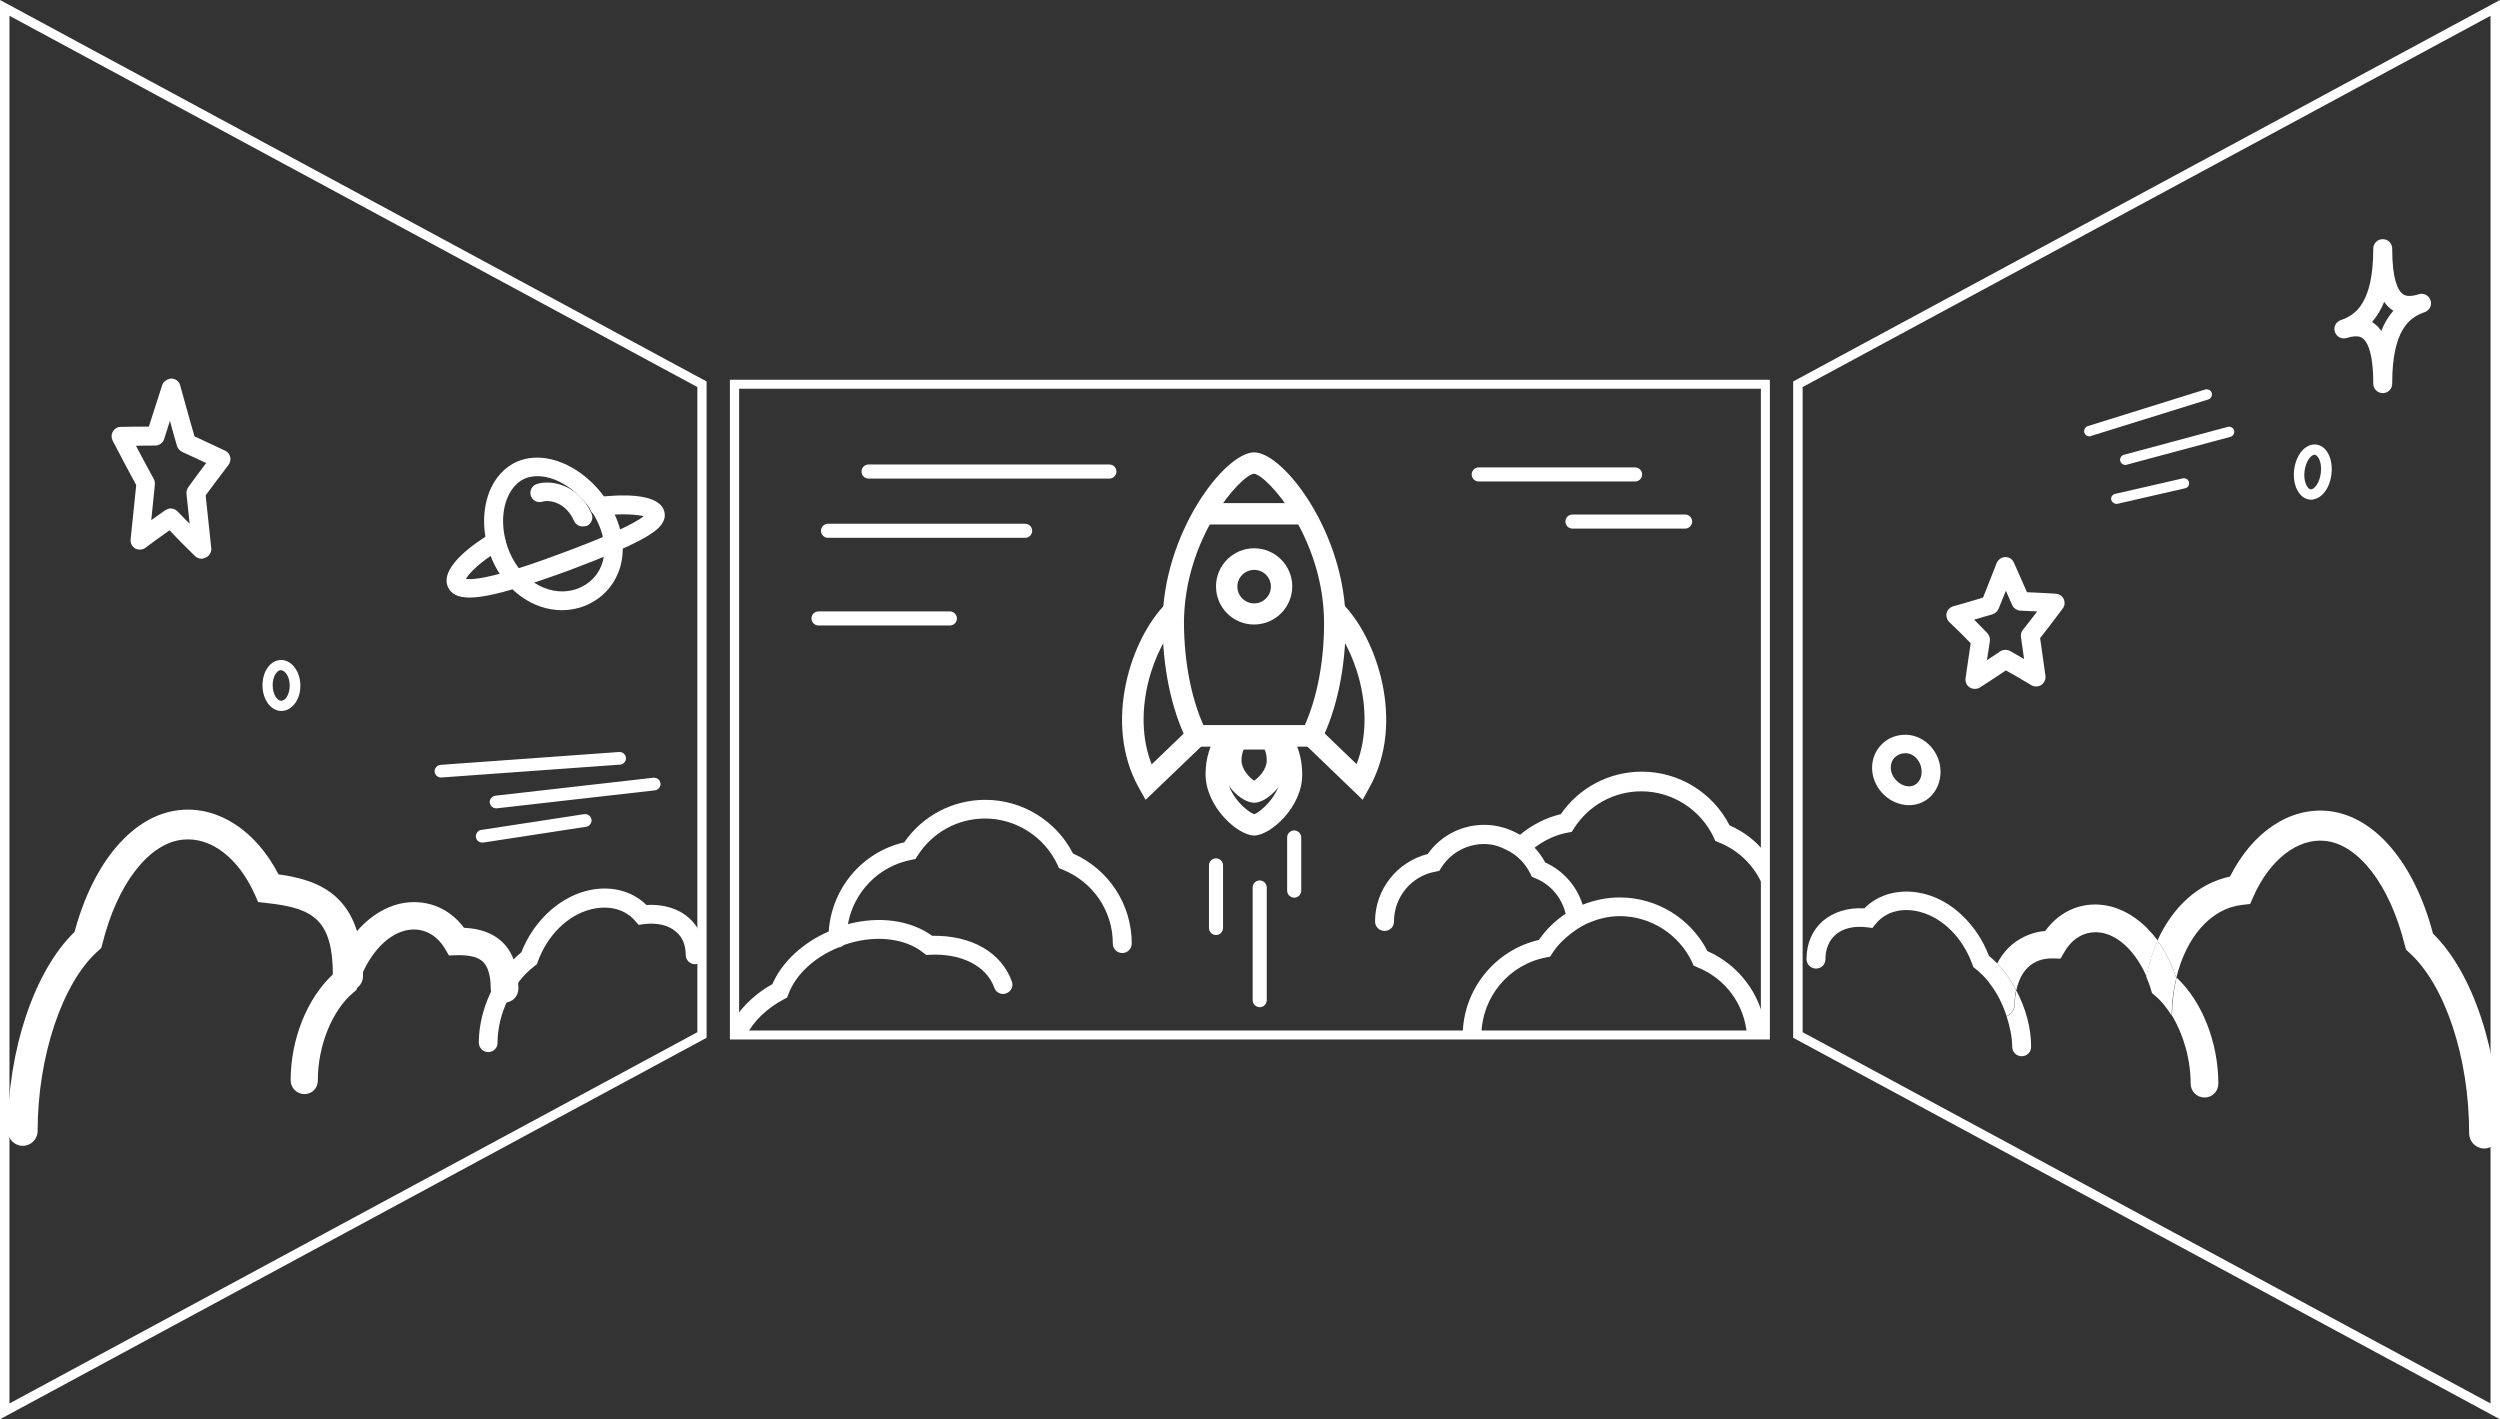 <?xml version="1.0" encoding="utf-8"?>
<!-- Generator: Adobe Illustrator 22.1.0, SVG Export Plug-In . SVG Version: 6.00 Build 0)  -->
<!DOCTYPE svg PUBLIC "-//W3C//DTD SVG 1.1//EN" "http://www.w3.org/Graphics/SVG/1.1/DTD/svg11.dtd">
<svg version="1.1" id="レイヤー_1" xmlns="http://www.w3.org/2000/svg" xmlns:xlink="http://www.w3.org/1999/xlink" x="0px"
	 y="0px" width="1029.6px" height="584.5px" viewBox="0 0 1029.6 584.5" style="enable-background:new 0 0 1029.6 584.5;"
	 xml:space="preserve">
<rect x="0" y="0" width="1029.6" height="584.5" fill="#333333" stroke="none"/>
<g>
	<g>
		<g>
			<g>
				<path style="fill:#FFFFFF;" d="M1029.6,584.5l-2.8-1.5L738.5,427.4V157.1L1029.6,0V584.5z M742.4,425.1L1025.7,578V6.5L742.4,159.4
					V425.1z"/>
			</g>
			<g>
				<path style="fill:#FFFFFF;" d="M0,584.5V0l2.8,1.5L291,157.1v270.3L0,584.5z M3.9,6.5V578l283.3-152.9V159.4L3.9,6.5z"/>
			</g>
			<g>
				<g>
					<g>
						<g>
							<path style="fill:#FFFFFF;" d="M1002,384.5c-7.7-29.3-24.1-48.5-43.1-50.5c-16-1.6-31.2,8.6-40.5,27c-13.1,2.8-23.6,12.5-29.9,26.4
								c3.2,4.3,5.8,9.4,7.7,15.2c0,0,0.1,0.1,0.1,0.1c4-16.6,14.1-28.5,26.9-30l3.5-0.4l1.4-3.2c6.8-15.2,18.2-23.9,29.4-22.8
								c13.9,1.4,26.8,18.3,32.9,43l0.5,1.8l1.4,1.3c14.7,13.3,24.6,43.1,24.6,74.4c0,3.4,2.8,6.2,6.2,6.2c3.4,0,6.2-2.8,6.2-6.2
								C1029.3,433.2,1018.4,400.5,1002,384.5z"/>
							<path style="fill:#FFFFFF;" d="M902.2,446.3c0,3.1,2.5,5.7,5.7,5.7s5.7-2.5,5.7-5.7c0-17-6.7-33.9-17.2-43.7
								c-1.2,4.9-1.8,10.1-1.9,15.6C899.2,426,902.2,436.2,902.2,446.3z"/>
							<path style="fill:#FFFFFF;" d="M868.8,373.2c-10.3-2.4-20.2,1.5-26.5,10.2c-5.7,0.5-10.9,2.9-15,6.8c-1.9,1.9-3.5,4.2-4.8,6.6
								c3.1,3.2,5.7,7,7.9,11.1c0.8-3.9,2.4-7.2,4.8-9.5c2.7-2.6,6.1-3.7,10-3.7l3.4,0.1l1.7-2.9c3.7-6.3,9.6-9,16-7.6
								c7,1.6,13.6,8.4,17.7,17.8c1.1-5.3,2.6-10.3,4.6-14.8C883.2,380,876.3,375,868.8,373.2z"/>
							<path style="fill:#FFFFFF;" d="M888.5,387.4c-2,4.5-3.5,9.5-4.6,14.8c0.7,1.7,1.4,3.4,1.9,5.2l0.5,1.6l1.3,1.1c2.6,2.2,4.8,5,6.8,8.2
								c0-5.5,0.7-10.8,1.9-15.6c0,0-0.1-0.1-0.1-0.1C894.3,396.8,891.7,391.7,888.5,387.4z"/>
							<path style="fill:#FFFFFF;" d="M826.4,418.6c1.3,4.1,2.3,8.3,2.3,12.5c0,2.1,1.7,3.9,3.9,3.9s3.9-1.7,3.9-3.9c0-7.9-2.3-16-6.1-23.2
								c-0.4,1.8-0.6,3.6-0.6,5.6C829.8,415.7,828.4,417.7,826.4,418.6z"/>
							<path style="fill:#FFFFFF;" d="M819.1,393.6c-4.9-12.7-14.9-22.4-26.3-25.4c-9.6-2.5-18.9-0.3-25,5.9c-6.8-0.4-12.8,1.5-17.2,5.3
								c-4.3,3.8-6.6,9.3-6.6,15.6c0,2.1,1.7,3.9,3.9,3.9s3.9-1.7,3.9-3.9c0-4.1,1.4-7.5,4-9.9c3.1-2.8,7.8-3.9,13.2-3.2l2.1,0.3
								l1.4-1.7c4.1-5.1,11-6.9,18.4-4.9c9.3,2.5,17.5,10.7,21.4,21.6l0.4,1.1l0.9,0.7c2.2,1.7,4.2,3.8,6,6.1c0.7-3,1.7-5.7,3.1-8.2
								C821.4,395.7,820.3,394.6,819.1,393.6z"/>
							<path style="fill:#FFFFFF;" d="M822.5,396.8c-1.4,2.5-2.4,5.3-3.1,8.2c3.1,3.9,5.4,8.6,7,13.5c2-0.9,3.3-2.8,3.3-5.1
								c0-2,0.2-3.8,0.6-5.6C828.2,403.8,825.6,400,822.5,396.8z"/>
						</g>
						<path style="fill:#FFFFFF;" d="M786.2,331.6c-0.5,0-1.1,0-1.6-0.1c-7.6-0.9-13.6-7.7-13.6-15.3c0-3.8,1.5-7.3,4.2-9.9
							c2.7-2.6,6.2-3.8,10.1-3.7c7.7,0.4,13.9,7.3,13.9,15.3c0,4.1-1.7,8-4.5,10.5C792.3,330.5,789.4,331.6,786.2,331.6z
							 M784.6,310.2c-1.5,0-3,0.6-4.1,1.6c-1.2,1.1-1.8,2.6-1.8,4.3c0,3.7,3.1,7.2,6.8,7.7c1.6,0.2,2.9-0.2,4-1.2
							c1.2-1.1,1.9-2.8,1.9-4.8c0-4-2.9-7.5-6.5-7.6C784.8,310.2,784.7,310.2,784.6,310.2z"/>
						<path style="fill:#FFFFFF;" d="M951.8,205.8c-1.3,0-2.6-0.5-3.7-1.4c-2.1-1.8-3.4-5-3.4-8.8c0-6.1,3.1-11.5,7.3-12.4
							c1.7-0.4,3.4,0,4.8,1.1c2.2,1.7,3.5,5.1,3.5,8.9c0,6.3-3.2,11.6-7.3,12.4C952.5,205.8,952.2,205.8,951.8,205.8z M953.3,187.3
							c-0.1,0-0.2,0-0.3,0c-1.9,0.4-4,4.1-4,8.3c0,2.9,1,4.8,1.8,5.5c0.5,0.5,1,0.4,1.2,0.4c1.8-0.4,3.9-4,3.9-8.3
							c0-3.1-1-4.9-1.9-5.6C953.8,187.4,953.5,187.3,953.3,187.3z"/>
						<path style="fill:#FFFFFF;" d="M813.3,283.7c-0.7,0-1.5-0.2-2.1-0.6c-1.3-0.8-1.9-2.3-1.7-3.8l2.1-14.4c-3.2-3.3-5.2-5.3-8.8-8.7
							c-1-1-1.4-2.4-1.1-3.7c0.3-1.3,1.4-2.4,2.7-2.8c5-1.4,7.8-2.2,12.3-3.6c2.1-5.2,3.3-8.4,5.6-14.2c0.6-1.4,1.9-2.4,3.5-2.5
							c0,0,0.1,0,0.1,0c1.5,0,2.9,0.9,3.5,2.3c2.2,4.9,3.4,7.7,5.4,12.2c4.2,0.2,7,0.3,11.8,0.6c1.4,0.1,2.7,0.9,3.3,2.2
							c0.6,1.3,0.5,2.8-0.4,3.9c-3.8,5.1-5.8,7.8-9.3,12.2l2.2,15.5c0.2,1.5-0.5,2.9-1.7,3.8c-1.3,0.8-2.9,0.8-4.1,0.1
							c-4.3-2.6-6.7-4-10.5-6.1c-3.9,2.6-6.4,4.3-10.8,7.1C814.8,283.5,814.1,283.7,813.3,283.7z M813,255.2
							c1.7,1.7,3.3,3.3,5.5,5.6c0.8,0.9,1.2,2.1,1,3.3l-1.2,7.8c1.6-1.1,3.3-2.2,5.4-3.6c1.2-0.8,2.8-0.9,4.1-0.2
							c2.3,1.3,4.1,2.3,5.8,3.3l-1.3-9.1c-0.1-1,0.1-2.1,0.8-2.9c2.4-3,4.1-5.2,5.9-7.6c-2.1-0.1-4.1-0.2-6.9-0.3
							c-1.5-0.1-2.8-1-3.4-2.3c-1-2.3-1.8-4.1-2.6-5.9c-0.9,2.2-1.8,4.5-3,7.4c-0.4,1.1-1.4,1.9-2.5,2.3
							C817.6,253.9,815.4,254.5,813,255.2z M819.7,249.2h0.1H819.7z"/>
						<g>
							<path style="fill:#FFFFFF;" d="M981.3,161.9c-2.1,0-3.9-1.7-3.9-3.9c0-13.5-2.7-17.5-4.4-18.7c-0.5-0.4-2.1-1.5-6.5-0.1
								c-2,0.6-4.2-0.4-4.9-2.5c-0.1-0.4-0.2-0.8-0.2-1.2c0-1.6,1-3.1,2.7-3.7c6.2-2.1,13.3-7.3,13.3-29.4c0-2.1,1.7-3.9,3.9-3.9
								s3.9,1.7,3.9,3.9c0,12.8,2.4,17.3,4.4,18.7c0.5,0.4,2.1,1.5,6.5,0.1c2-0.7,4.2,0.4,4.9,2.5c0.1,0.4,0.2,0.8,0.2,1.2
								c0,1.6-1,3.1-2.7,3.7c-6.2,2.1-13.3,7.3-13.3,29.4C985.2,160.2,983.5,161.9,981.3,161.9z M976.9,132.6
								c0.2,0.1,0.5,0.3,0.7,0.5c1.2,0.8,2.2,1.9,3.1,3.2c1.2-3,2.8-5.9,5-8.3c-0.2-0.2-0.5-0.3-0.7-0.5c-1.2-0.8-2.2-1.9-3.1-3.2
								C980.7,127.3,979.1,130.1,976.9,132.6z"/>
						</g>
						<path style="fill:#FFFFFF;" d="M860.4,179.7c-0.9,0-1.7-0.6-2-1.5c-0.3-1.1,0.3-2.3,1.4-2.7l48.4-15.1c1.1-0.3,2.3,0.3,2.7,1.4
							c0.3,1.1-0.3,2.3-1.4,2.7L861,179.6C860.8,179.7,860.6,179.7,860.4,179.7z"/>
						<path style="fill:#FFFFFF;" d="M875.3,191.5c-0.9,0-1.8-0.6-2.1-1.6c-0.3-1.1,0.4-2.3,1.5-2.6l42.8-11.5c1.1-0.3,2.3,0.4,2.6,1.5
							c0.3,1.1-0.4,2.3-1.5,2.6l-42.8,11.5C875.6,191.5,875.5,191.5,875.3,191.5z"/>
						<path style="fill:#FFFFFF;" d="M871.6,207.5c-1,0-1.8-0.7-2.1-1.6c-0.3-1.1,0.5-2.3,1.6-2.5L899,197c1.2-0.2,2.3,0.5,2.5,1.6
							c0.3,1.1-0.5,2.3-1.6,2.5l-27.9,6.4C871.9,207.5,871.7,207.5,871.6,207.5z"/>
					</g>
				</g>
			</g>
			<g>
				<path style="fill:#FFFFFF;" d="M728.9,428.1H300.6V156.4h428.3V428.1z M304.4,424.4h420.8V160.1H304.4V424.4z"/>
			</g>
			<g>
				<g>
					<g>
						<path style="fill:#FFFFFF;" d="M9.4,471.9c-3.4,0-6.2-2.8-6.2-6.2c0-33.4,11-65.9,27.5-81.9c7.8-29.1,24.3-48.3,43.4-50.2
							c15.9-1.6,31.3,8.5,40.6,26.5c17.4,2.4,34.8,9,34.8,41.9c0,3.4-2.8,6.2-6.2,6.2c-3.4,0-6.2-2.8-6.2-6.2c0-23.3-8-28-27.3-30.1
							l-3.5-0.4l-1.4-3.2c-6.8-15.1-18.1-23.7-29.6-22.5c-14,1.4-27,18.2-33.1,42.8l-0.5,1.8l-1.4,1.3c-14.6,13-24.8,43.4-24.8,74
							C15.5,469.2,12.7,471.9,9.4,471.9z"/>
						<path style="fill:#FFFFFF;" d="M125.4,450.6c-3.1,0-5.7-2.5-5.7-5.7c0-16.9,6.8-33.8,17.4-43.6c5.1-15.3,15.6-26.3,27.5-29.1
							c10.3-2.3,20.2,1.4,26.5,9.9c6.6,0.3,11.9,2.2,15.7,5.8c4.5,4.3,6.7,10.8,6.7,19.3c0,3.1-2.5,5.7-5.7,5.7
							c-3.1,0-5.7-2.5-5.7-5.7c0-5.3-1.1-9.1-3.2-11.1c-2.1-2-5.5-2.8-10.6-2.7l-3.4,0.1l-1.7-2.9c-3.7-6.1-9.7-8.9-16.1-7.4
							c-8.3,1.9-16.1,10.9-19.8,22.9l-0.5,1.6l-1.3,1.1c-8.7,7.3-14.6,21.8-14.6,36C131,448.1,128.5,450.6,125.4,450.6z"/>
						<path style="fill:#FFFFFF;" d="M201.1,433.3c-2.1,0-3.9-1.7-3.9-3.9c0-13.8,7-28.6,17.5-37.2c4.9-12.5,15-22.1,26.4-25.2
							c9.6-2.6,19-0.4,25.1,5.7c6.9-0.4,13.1,1.4,17.5,5.3c4.3,3.8,6.5,9,6.5,15.2c0,2.1-1.7,3.9-3.9,3.9s-3.9-1.7-3.9-3.9
							c0-3.9-1.3-7.2-3.9-9.4c-3.1-2.8-7.9-3.9-13.4-3.2l-2.1,0.3l-1.4-1.6c-4.1-4.9-11.1-6.7-18.6-4.7
							c-9.4,2.5-17.6,10.7-21.5,21.4l-0.4,1.1l-0.9,0.7c-9.2,7-15.3,19.8-15.3,31.7C205,431.5,203.2,433.3,201.1,433.3z"/>
					</g>
					<path style="fill:#FFFFFF;" d="M115.9,292.8C115.9,292.8,115.9,292.8,115.9,292.8c-4.4,0-7.8-4.7-7.8-10.6c0-3.4,1.2-6.6,3.2-8.5
						c1.4-1.3,2.8-1.9,4.7-1.9c4.3,0.2,7.7,4.9,7.7,10.6c0,3.3-1.1,6.4-3.1,8.3C119.2,292.1,117.6,292.8,115.9,292.8z M115.7,276
						c-0.5,0-1,0.2-1.5,0.7c-1.2,1.1-1.9,3.2-1.9,5.5c0,3.8,1.9,6.4,3.5,6.4l0,0c0.6,0,1.1-0.3,1.7-0.8c1.1-1.1,1.8-3.2,1.8-5.3
						C119.4,278.8,117.5,276.1,115.7,276C115.8,276,115.8,276,115.7,276z"/>
					<path style="fill:#FFFFFF;" d="M83,230.1c-1,0-2-0.4-2.7-1.1c-4.3-4.2-6.8-6.7-10.5-10.6c-3.4,2.4-5.9,4.2-9.9,7.2
						c-1.2,0.9-2.9,1-4.2,0.3c-1.3-0.8-2.1-2.2-1.9-3.8l2.3-22.3c-3.7-6.9-5.8-10.8-9.7-18.3c-0.6-1.2-0.6-2.6,0.1-3.8
						c0.7-1.2,1.9-1.9,3.3-1.9c4.7-0.1,7.5-0.1,11.5-0.1c2-6.3,3.3-10.2,5.5-17.1c0.5-1.6,2.3-2.6,3.8-2.7c1.7,0,3.2,1.2,3.6,2.8
						c2.4,8.6,3.6,13.1,5.9,21c4.7,2.2,7.5,3.5,12.6,5.9c1.1,0.5,1.8,1.4,2.1,2.6c0.3,1.1,0,2.4-0.7,3.3c-3.8,4.9-5.8,7.7-9.4,12.5
						l2.3,21.7c0.2,1.6-0.7,3.2-2.2,3.9C84.1,229.9,83.6,230.1,83,230.1z M70.3,209.4c1,0,2,0.4,2.8,1.2c1.9,2,3.5,3.6,5,5.1
						l-1.3-12.3c-0.1-0.9,0.2-1.9,0.7-2.7c3-4.2,5-6.8,7.4-10c-3.2-1.5-5.8-2.7-9.9-4.6c-1-0.5-1.8-1.4-2.1-2.4
						c-1.2-4.1-2.1-7.3-2.9-10.4c-0.7,2.2-1.5,4.6-2.4,7.5c-0.5,1.6-2,2.7-3.7,2.7c-3.2,0-5.5,0-7.9,0.1c2.4,4.6,4.3,8.1,7.3,13.6
						c0.4,0.7,0.5,1.5,0.5,2.2l-1.5,14.8c1.7-1.2,3.5-2.5,5.8-4.1C68.8,209.7,69.5,209.4,70.3,209.4z"/>
					<path style="fill:#FFFFFF;" d="M181.6,320.2c-1.4,0-2.5-1.1-2.6-2.4c-0.1-1.4,1-2.7,2.4-2.8l73.6-5.3c1.4-0.1,2.7,1,2.8,2.4
						c0.1,1.4-1,2.7-2.4,2.8l-73.6,5.3C181.8,320.2,181.7,320.2,181.6,320.2z"/>
					<path style="fill:#FFFFFF;" d="M204.3,332.9c-1.3,0-2.4-1-2.6-2.3c-0.2-1.4,0.9-2.7,2.3-2.9l65.1-7.4c1.6-0.1,2.7,0.9,2.9,2.3
						c0.2,1.4-0.9,2.7-2.3,2.9l-65.1,7.4C204.5,332.9,204.4,332.9,204.3,332.9z"/>
					<path style="fill:#FFFFFF;" d="M198.6,347c-1.3,0-2.4-0.9-2.6-2.2c-0.2-1.4,0.8-2.8,2.2-3l42.4-6.5c1.4-0.2,2.8,0.8,3,2.2
						c0.2,1.4-0.8,2.8-2.2,3l-42.4,6.5C198.9,346.9,198.8,347,198.6,347z"/>
					<g>
						<path style="fill:#FFFFFF;" d="M231.4,251.3c-11.8,0-23.3-8-28.8-21c-4.2-10-4.3-21-0.3-29.5c2.8-5.8,7.4-9.9,12.9-11.5
							c13.4-3.9,30.4,6.3,38,22.7l0,0c3.8,8.2,4.3,16.7,1.4,23.9c-2.5,6.2-7.3,11-13.7,13.6C237.9,250.7,234.7,251.3,231.4,251.3z
							 M221.4,196.1c-1.4,0-2.7,0.2-3.9,0.5c-4.4,1.3-6.8,4.8-8.1,7.5c-3.1,6.4-2.9,15.3,0.4,23.2c5.3,12.7,17.8,19.2,28.4,15
							c4.4-1.8,7.7-5,9.4-9.2c2.1-5.2,1.6-11.5-1.3-17.8l0,0C241.1,204,230.5,196.1,221.4,196.1z"/>
						<path style="fill:#FFFFFF;" d="M193.4,246.1c-4.9,0-7.7-1.5-9-4.5c-3.5-8.5,12.8-19,17.9-22c1.8-1.1,4.2-0.5,5.3,1.4
							c1.1,1.8,0.5,4.2-1.4,5.3c-8.6,5.1-13.1,9.9-14.3,12.1c1.8,0.3,6.7,0.2,19.1-3.6c5.8-1.7,12.6-4.1,20.4-7
							c7.3-2.7,13.9-5.3,19.4-7.7c9-3.9,12.7-6.2,14.3-7.5c-2.4-0.6-8.4-1.3-17.9-0.2c-2.2,0.3-4.1-1.3-4.3-3.4
							c-0.3-2.1,1.3-4.1,3.4-4.3c8.7-1,23.7-1.8,26.9,4.9c0.7,1.4,0.8,3.1,0.2,4.6c-1.2,3.2-5,6.6-19.5,12.9
							c-5.7,2.5-12.4,5.1-19.8,7.9c-7.9,2.9-15,5.3-20.9,7.1C204.5,244.7,198,246.1,193.4,246.1z"/>
						<path style="fill:#FFFFFF;" d="M239.9,216.8c-1.5,0-2.9-0.9-3.5-2.3c-3.5-7.9-10.4-8.7-13-7.9c-2,0.7-4.2-0.5-4.8-2.5
							c-0.6-2,0.5-4.2,2.6-4.8c6.2-1.9,17.2,0.6,22.4,12.2c0.9,1.9,0,4.2-1.9,5.1C241,216.7,240.4,216.8,239.9,216.8z"/>
					</g>
				</g>
			</g>
			<g>
				<g>
					<g>
						<path style="fill:#FFFFFF;" d="M542.9,307.5H490l-1.2-2.5c-6.4-13-10-30.2-10-48.2c0-37.1,25.6-70.5,37.7-70.5
							c12.1,0,37.7,33.3,37.7,70.5c0,18.1-3.6,35.2-10,48.2L542.9,307.5z M495.6,298.6h41.8c5.1-11.5,7.9-26.3,7.9-41.9
							c0-35-23.3-61-28.9-61.6c-5.5,0.6-28.8,26.6-28.8,61.6C487.7,272.4,490.5,287.1,495.6,298.6z"/>
					</g>
				</g>
				<g>
					<g>
						<path style="fill:#FFFFFF;" d="M516.5,344.1c-6.6,0-20-11.7-20-25.3c0-6.4,1.9-12.6,5.3-17.3l1.3-1.8h26.6l1.3,1.8
							c3.4,4.7,5.3,10.8,5.3,17.3C536.5,332.4,523.1,344.1,516.5,344.1z M507.8,308.6c-1.6,2.9-2.5,6.5-2.5,10.2
							c0,8.9,9,16,11.3,16.5c1.9-0.5,10.9-7.6,10.9-16.5c0-3.8-0.9-7.3-2.5-10.2H507.8z"/>
					</g>
				</g>
				<g>
					<g>
						<path style="fill:#FFFFFF;" d="M516.5,330.6c-5.3,0-14-8.1-14-17.4c0-4.3,1.3-8.5,3.6-11.7l1.3-1.8h18.2l1.3,1.8
							c2.3,3.2,3.6,7.3,3.6,11.7C530.5,322.5,521.8,330.6,516.5,330.6z M512.2,308.6c-0.6,1.4-0.9,3-0.9,4.6c0,3.7,3.4,7.2,5.2,8.3
							c1.8-1.1,5.2-4.6,5.2-8.3c0-1.7-0.3-3.3-0.9-4.6H512.2z"/>
					</g>
				</g>
				<g>
					<path style="fill:#FFFFFF;" d="M516.5,257.2c-8.7,0-15.7-7-15.7-15.7s7.1-15.7,15.7-15.7c8.7,0,15.7,7.1,15.7,15.7
						S525.2,257.2,516.5,257.2z M516.5,234.7c-3.8,0-6.9,3.1-6.9,6.9c0,3.8,3.1,6.9,6.9,6.9c3.8,0,6.9-3.1,6.9-6.9
						C523.4,237.7,520.3,234.7,516.5,234.7z"/>
				</g>
				<g>
					<rect x="496.1" y="207.2" style="fill:#FFFFFF;" width="40.9" height="8.8"/>
				</g>
				<g>
					<g>
						<path style="fill:#FFFFFF;" d="M471.8,329.4l-2.8-5c-15-26.9-2.9-61.9,11.2-75.8l6.2,6.3c-11.4,11.3-20.6,38.3-12.1,59.9l15.5-14.9
							l6.1,6.4L471.8,329.4z"/>
					</g>
					<g>
						<path style="fill:#FFFFFF;" d="M561.2,329.4l-24.1-23.2l6.1-6.4l15.5,14.9c8.4-21.6-0.7-48.6-12.1-59.9l6.2-6.3
							c14.1,13.9,26.2,48.9,11.2,75.8L561.2,329.4z"/>
					</g>
				</g>
			</g>
			<g>
				<g>
					<path style="fill:#FFFFFF;" d="M456.9,197.1h-99.2c-1.6,0-2.9-1.3-2.9-2.9s1.3-2.9,2.9-2.9h99.2c1.6,0,2.9,1.3,2.9,2.9
						S458.5,197.1,456.9,197.1z"/>
				</g>
				<g>
					<path style="fill:#FFFFFF;" d="M422.2,221.5H341c-1.6,0-2.9-1.3-2.9-2.9c0-1.6,1.3-2.9,2.9-2.9h81.2c1.6,0,2.9,1.3,2.9,2.9
						C425.1,220.2,423.8,221.5,422.2,221.5z"/>
				</g>
				<g>
					<path style="fill:#FFFFFF;" d="M391.2,257.6h-54.1c-1.6,0-2.9-1.3-2.9-2.9c0-1.6,1.3-2.9,2.9-2.9h54.1c1.6,0,2.9,1.3,2.9,2.9
						C394.1,256.3,392.8,257.6,391.2,257.6z"/>
				</g>
				<g>
					<path style="fill:#FFFFFF;" d="M673.4,198.3H609c-1.6,0-2.9-1.3-2.9-2.9c0-1.6,1.3-2.9,2.9-2.9h64.4c1.6,0,2.9,1.3,2.9,2.9
						C676.3,197,675,198.3,673.4,198.3z"/>
				</g>
				<g>
					<path style="fill:#FFFFFF;" d="M694,217.7h-46.4c-1.6,0-2.9-1.3-2.9-2.9c0-1.6,1.3-2.9,2.9-2.9H694c1.6,0,2.9,1.3,2.9,2.9
						C696.9,216.4,695.6,217.7,694,217.7z"/>
				</g>
			</g>
			<g>
				<g>
					<path style="fill:#FFFFFF;" d="M500.8,385.1c-1.6,0-2.9-1.3-2.9-2.9v-25.8c0-1.6,1.3-2.9,2.9-2.9s2.9,1.3,2.9,2.9v25.8
						C503.7,383.8,502.4,385.1,500.8,385.1z"/>
				</g>
				<g>
					<path style="fill:#FFFFFF;" d="M518.8,414.8c-1.6,0-2.9-1.3-2.9-2.9v-46.4c0-1.6,1.3-2.9,2.9-2.9s2.9,1.3,2.9,2.9v46.4
						C521.7,413.5,520.4,414.8,518.8,414.8z"/>
				</g>
				<g>
					<path style="fill:#FFFFFF;" d="M533,369.7c-1.6,0-2.9-1.3-2.9-2.9v-21.9c0-1.6,1.3-2.9,2.9-2.9s2.9,1.3,2.9,2.9v21.9
						C535.9,368.4,534.6,369.7,533,369.7z"/>
				</g>
			</g>
		</g>
	</g>
	<g>
		<path style="fill:#FFFFFF;" d="M322.9,411.5l1.3-0.7l0.5-1.4c3.1-8.2,10.8-15.2,20.6-19.2c0.8-0.1,1.6-0.4,2.2-1c12.1-4.3,25-3.1,32.8,3.2
			l1.2,0.9l1.5-0.1c13-0.6,23.3,4.6,26.5,13.6c0.7,2,2.9,3.1,4.9,2.3c2-0.7,3.1-2.9,2.3-4.9c-4.2-11.9-16.6-19.1-32.8-18.8
			c-9-6.5-21.9-8.2-34.7-4.8c2.4-13.2,12.6-23.9,26.2-26.5l1.6-0.3l0.9-1.4c6.1-9.6,16.5-15.3,27.8-15.3c12.7,0,24.4,7.5,29.8,19
			l0.6,1.4l1.4,0.6c12.6,5,20.8,17,20.8,30.5c0,2.1,1.7,3.9,3.9,3.9c2.1,0,3.9-1.7,3.9-3.9c0-16.2-9.5-30.6-24.2-37.1
			c-6.9-13.5-20.9-22.1-36.1-22.1c-13.4,0-25.8,6.5-33.4,17.5c-17.4,4-29.9,19-31.1,36.7c-10.7,4.7-19.2,12.5-23.2,21.7
			c-6.7,3.7-11.9,8.7-15.5,14.1v6.8h4.9C310.4,420.6,315.7,415.3,322.9,411.5z"/>
		<path style="fill:#FFFFFF;" d="M712.3,339.9c-6.9-13.5-20.9-22.1-36.1-22.1c-13.4,0-25.8,6.5-33.4,17.5c-6.3,1.5-12,4.5-16.8,8.5
			c-4.4-2.6-9.5-4.1-14.7-4.1c-9.3,0-17.9,4.4-23.3,12c-12.6,3.2-21.7,14.6-21.7,27.8c0,2.1,1.7,3.9,3.9,3.9s3.9-1.7,3.9-3.9
			c0-10,7.1-18.7,17-20.5l1.6-0.3l0.9-1.4c3.9-6.1,10.5-9.7,17.7-9.7c3.2,0,6.2,0.9,8.9,2.3c2.4,1.1,4.5,2.6,6.3,4.5
			c1.5,1.6,2.7,3.3,3.7,5.3l0.7,1.4l1.4,0.6c6.5,2.6,10.9,8.1,12.5,14.6c-4.2,2.8-8,6.4-11,10.8c-18.2,4.2-31.3,20.5-31.4,39.3h7.7
			c0.1-15.7,11.3-29.2,26.7-32.1l1.6-0.3l0.9-1.4c2.1-3.3,4.9-6,7.9-8.3c1.9-1.4,3.8-2.7,5.9-3.7c4.3-2,9-3.3,14-3.3
			c12.7,0,24.4,7.5,29.8,19l0.6,1.4l1.4,0.6c11.9,4.7,19.7,15.6,20.6,28.2h7.4v-4c-2.1-13.5-10.9-25.1-23.7-30.8
			c-6.9-13.5-20.9-22.1-36.1-22.1c-5.3,0-10.5,1.1-15.3,3c-2.4-7.6-7.9-14-15.4-17.4c-1.2-2.2-2.7-4.3-4.4-6.1c4-3,8.6-5.3,13.7-6.2
			l1.6-0.3l0.9-1.4c6.1-9.6,16.5-15.3,27.8-15.3c12.7,0,24.4,7.5,29.8,19l0.6,1.4l1.4,0.6c9.2,3.6,15.9,11,19,19.9V351
			C723.1,346.3,718.2,342.5,712.3,339.9z"/>
	</g>
</g>
</svg>
